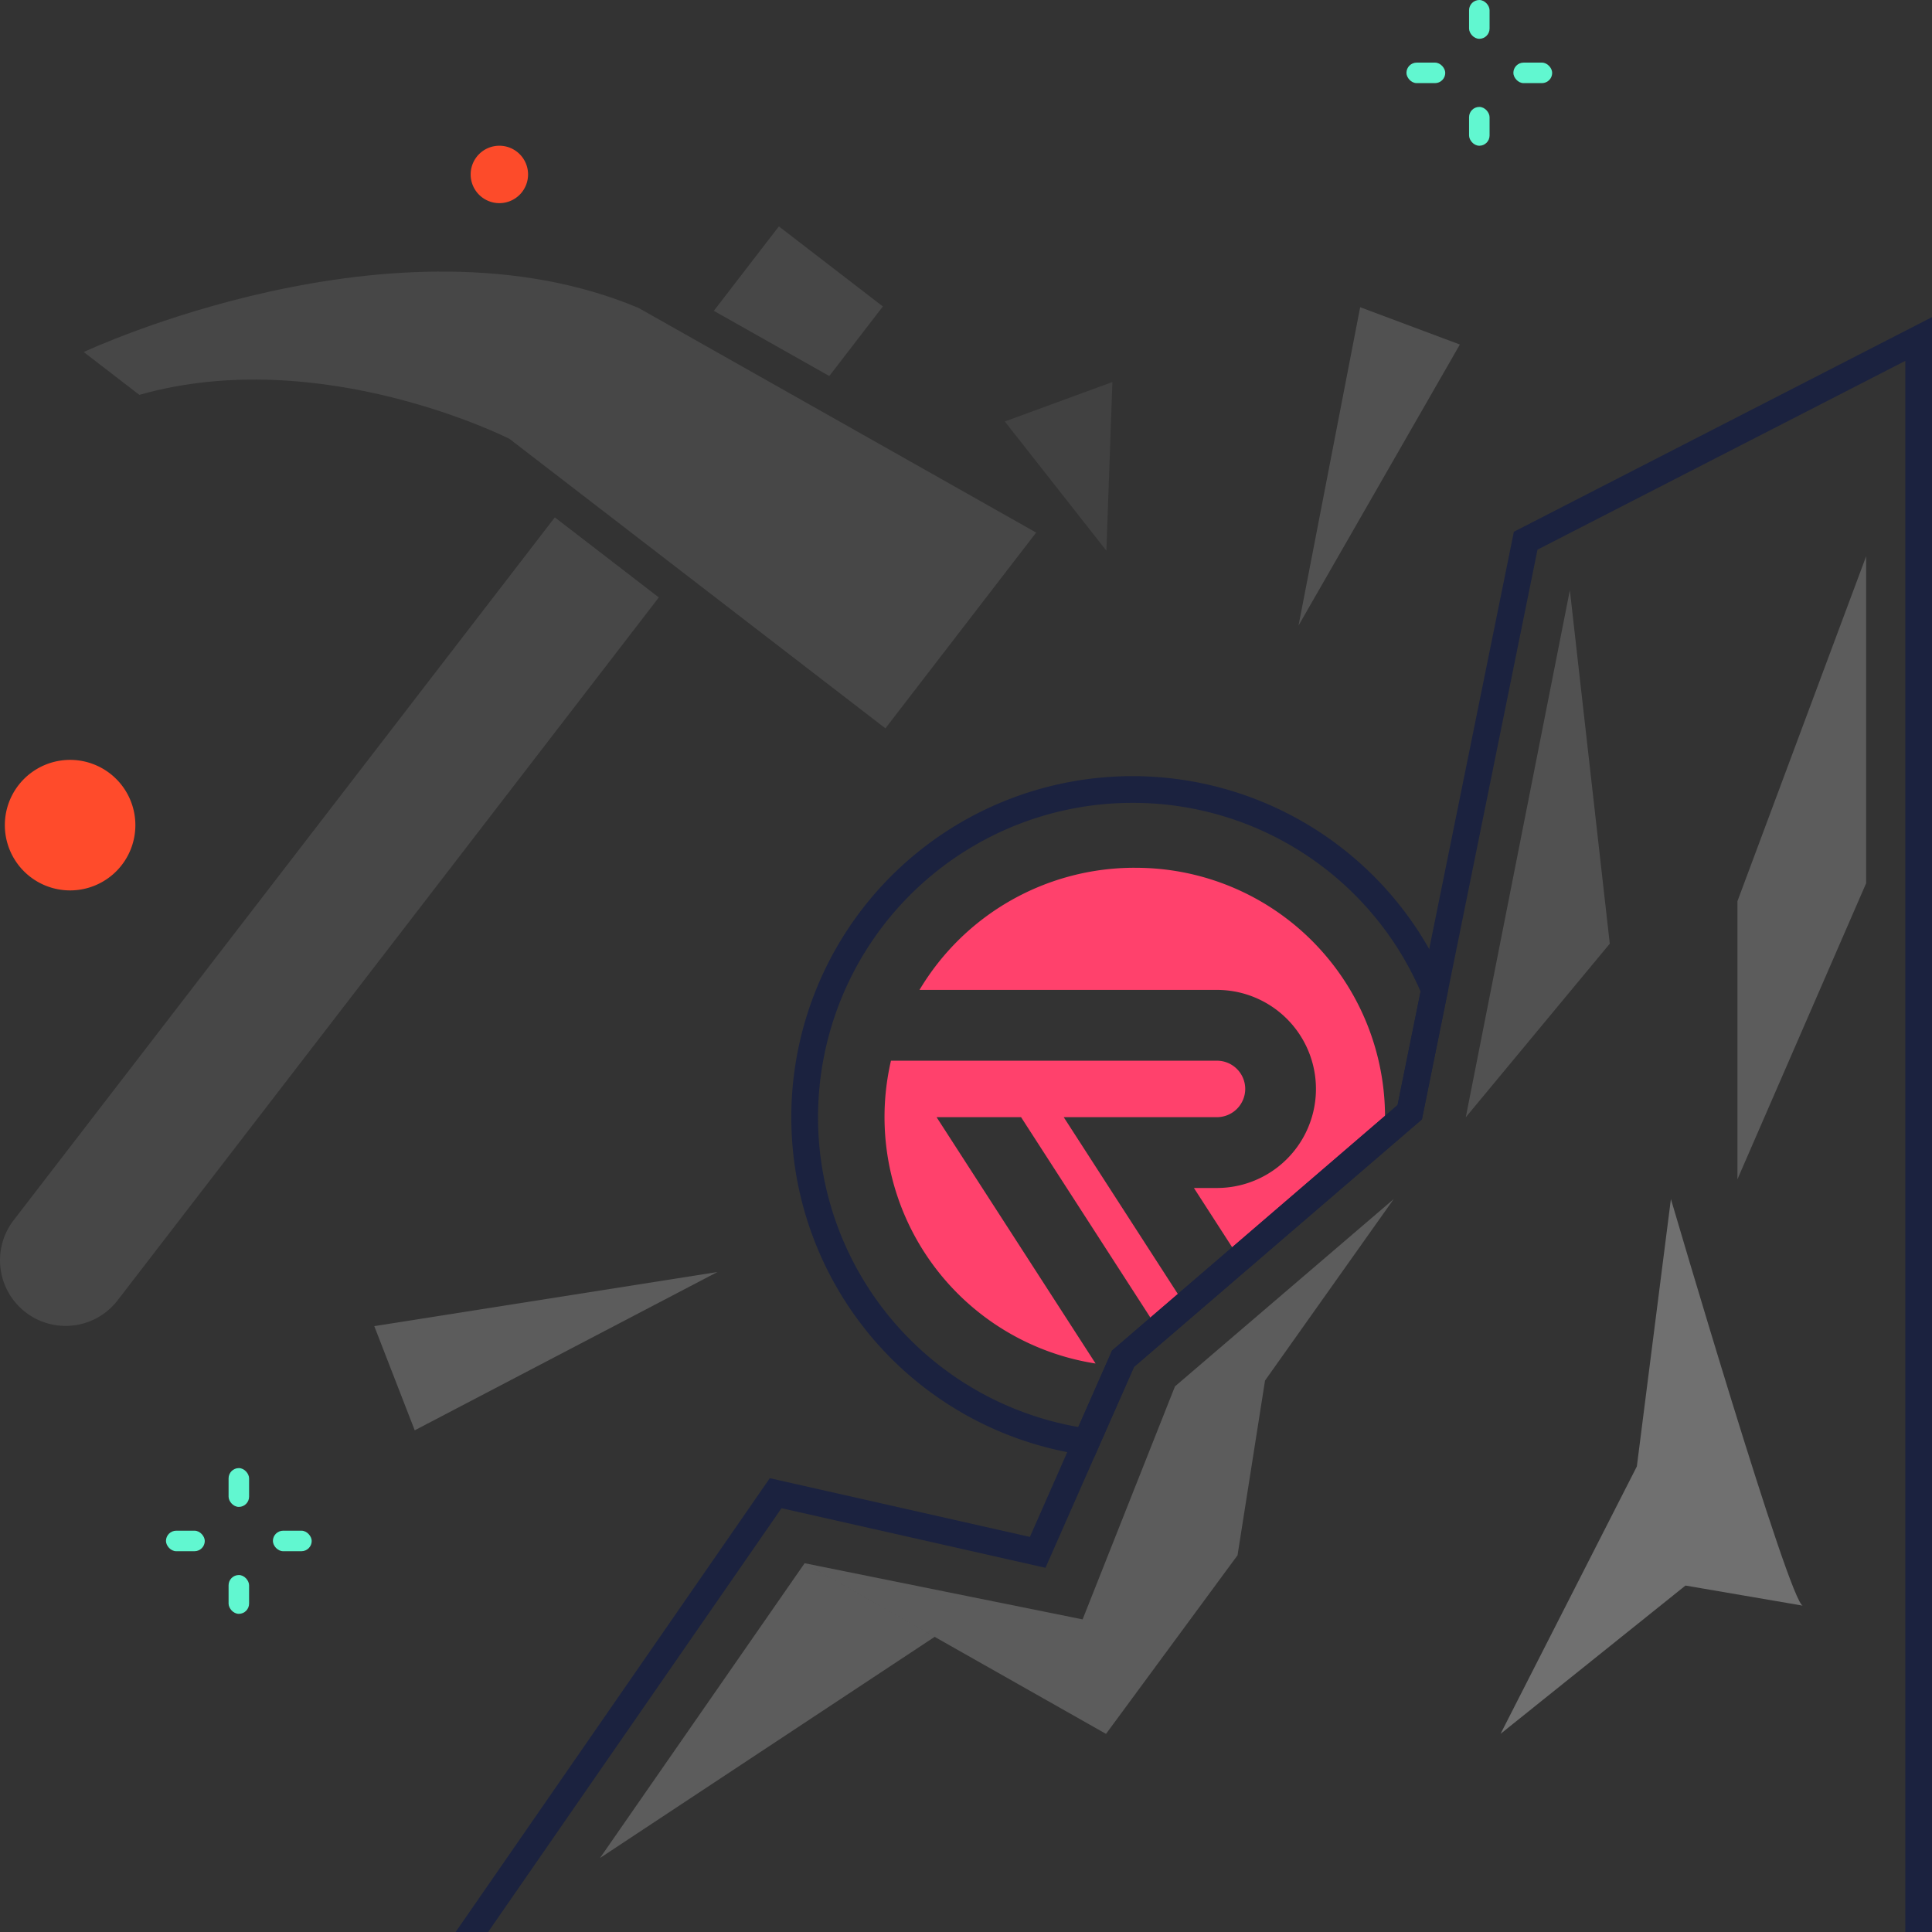 <svg xmlns="http://www.w3.org/2000/svg" xmlns:xlink="http://www.w3.org/1999/xlink" width="300" height="300" viewBox="0 0 300 300">
  <rect x="0" y="0" width="300" height="300" fill="#333333" stroke="none"/>
  <defs>
    <clipPath id="clip-path">
      <path id="Path_2076" data-name="Path 2076" d="M108.619,181.352l7.655-18.558,43.421-36.29-4.951-20.929-8.737-12.64L133,87.129l-15.957-5.708L98.457,83.864,87.126,92.936,71.819,113.85,72.976,141.4s14.08,15.917,14.15,16.417,17.857,13.421,17.857,13.421Z" transform="translate(565.044 47.708)" fill="#fff"/>
    </clipPath>
  </defs>
  <g id="Group_1066" data-name="Group 1066" transform="translate(-506.929)">
    <g id="Group_1007" data-name="Group 1007" transform="translate(725.321)">
      <g id="Group_1000" data-name="Group 1000" transform="translate(9.723)">
        <g id="Group_999" data-name="Group 999">
          <rect id="Rectangle_140" data-name="Rectangle 140" width="3.185" height="6.026" rx="1.592" fill="#61f7d0"/>
        </g>
      </g>
      <g id="Group_1002" data-name="Group 1002" transform="translate(9.723 16.603)">
        <g id="Group_1001" data-name="Group 1001">
          <rect id="Rectangle_141" data-name="Rectangle 141" width="3.185" height="6.027" rx="1.592" fill="#61f7d0"/>
        </g>
      </g>
      <g id="Group_1004" data-name="Group 1004" transform="translate(16.603 9.723)">
        <g id="Group_1003" data-name="Group 1003">
          <rect id="Rectangle_142" data-name="Rectangle 142" width="6.026" height="3.185" rx="1.592" fill="#61f7d0"/>
        </g>
      </g>
      <g id="Group_1006" data-name="Group 1006" transform="translate(0 9.723)">
        <g id="Group_1005" data-name="Group 1005">
          <rect id="Rectangle_143" data-name="Rectangle 143" width="6.026" height="3.185" rx="1.592" fill="#61f7d0"/>
        </g>
      </g>
    </g>
    <g id="Group_1016" data-name="Group 1016" transform="translate(532.701 227.966)">
      <g id="Group_1009" data-name="Group 1009" transform="translate(9.722)">
        <g id="Group_1008" data-name="Group 1008">
          <rect id="Rectangle_144" data-name="Rectangle 144" width="3.185" height="6.026" rx="1.593" fill="#61f7d0"/>
        </g>
      </g>
      <g id="Group_1011" data-name="Group 1011" transform="translate(9.722 16.604)">
        <g id="Group_1010" data-name="Group 1010">
          <rect id="Rectangle_145" data-name="Rectangle 145" width="3.185" height="6.026" rx="1.593" fill="#61f7d0"/>
        </g>
      </g>
      <g id="Group_1013" data-name="Group 1013" transform="translate(16.603 9.721)">
        <g id="Group_1012" data-name="Group 1012">
          <rect id="Rectangle_146" data-name="Rectangle 146" width="6.026" height="3.185" rx="1.593" fill="#61f7d0"/>
        </g>
      </g>
      <g id="Group_1015" data-name="Group 1015" transform="translate(0 9.721)">
        <g id="Group_1014" data-name="Group 1014">
          <rect id="Rectangle_147" data-name="Rectangle 147" width="6.026" height="3.185" rx="1.593" fill="#61f7d0"/>
        </g>
      </g>
    </g>
    <g id="Group_1018" data-name="Group 1018" transform="translate(580.013 22.63)">
      <g id="Group_1017" data-name="Group 1017" transform="translate(0)">
        <path id="Path_1197" data-name="Path 1197" d="M613.288,34.63a4.457,4.457,0,1,1-4.456-4.456A4.457,4.457,0,0,1,613.288,34.63Z" transform="translate(-604.374 -30.174)" fill="#fd4b2a"/>
      </g>
    </g>
    <g id="Group_1020" data-name="Group 1020" transform="translate(507.683 117.994)">
      <g id="Group_1019" data-name="Group 1019">
        <path id="Path_1198" data-name="Path 1198" d="M528.2,167.46a10.134,10.134,0,1,1-10.135-10.135A10.135,10.135,0,0,1,528.2,167.46Z" transform="translate(-507.934 -157.325)" fill="#ff4b2b"/>
      </g>
    </g>
    <g id="Group_1035" data-name="Group 1035" transform="translate(506.929 35.153)" opacity="0.1">
      <g id="Group_1022" data-name="Group 1022" transform="translate(13.004 7.017)">
        <g id="Group_1021" data-name="Group 1021">
          <path id="Path_1199" data-name="Path 1199" d="M610.424,61.878l61.733,34.877-23.407,30.4L590.37,82.2S561.084,67.356,532.9,75.372l-8.636-6.649S572.6,45.963,610.424,61.878Z" transform="translate(-524.267 -56.228)" fill="#fff"/>
        </g>
      </g>
      <g id="Group_1024" data-name="Group 1024" transform="translate(0 45.183)">
        <g id="Group_1023" data-name="Group 1023">
          <path id="Path_1200" data-name="Path 1200" d="M525.194,228.691l84.037-109.143-16.149-12.433L509.046,216.258a10.191,10.191,0,0,0,1.858,14.291h0A10.189,10.189,0,0,0,525.194,228.691Z" transform="translate(-506.929 -107.115)" fill="#fff"/>
        </g>
      </g>
      <g id="Group_1026" data-name="Group 1026" transform="translate(110.846)">
        <g id="Group_1025" data-name="Group 1025">
          <path id="Path_1201" data-name="Path 1201" d="M680.969,59.305,664.821,46.871l-10.1,13.113,17.929,10.122Z" transform="translate(-654.724 -46.871)" fill="#fff"/>
        </g>
      </g>
    </g>
    <g id="Mask_Group_3" data-name="Mask Group 3" clip-path="url(#clip-path)">
      <path id="Path_1" data-name="Path 1" d="M746.068,214.005a4.4,4.4,0,0,1-4.4,4.384H717.883l23.645,36.638a38.746,38.746,0,0,1-5.675,1.471l-24.594-38.11H698.14l24.691,38.254a38.734,38.734,0,0,1-32.313-44.232q.219-1.4.54-2.789H741.67A4.394,4.394,0,0,1,746.068,214.005Zm-17.158-34.342a38.857,38.857,0,0,0-33.421,18.964h46.181a15.379,15.379,0,1,1,0,30.758H738.1l13.292,20.6a38.7,38.7,0,0,0-22.478-70.318Z" transform="translate(-45.78 -44.916)" fill="#ff416c"/>
    </g>
    <g id="Group_1060" data-name="Group 1060" transform="translate(565.044 47.708)">
      <g id="Group_1041" data-name="Group 1041" transform="translate(12.635 1.536)">
        <g id="Group_1040" data-name="Group 1040">
          <path id="Path_1208" data-name="Path 1208" d="M606.307,316.415h-5.044l48.784-70.467,40.387,9.121,12.755-28.938,44.336-38.123,18.059-89.022,64.93-33.327V316.415h-4.147V72.451l-57.114,29.314-17.946,88.462-44.7,38.438-13.753,31.2-40.988-9.256Z" transform="translate(-601.262 -65.66)" fill="#1b223f"/>
        </g>
      </g>
      <g id="Group_1043" data-name="Group 1043" transform="translate(169.493 43.942)" opacity="0.15">
        <g id="Group_1042" data-name="Group 1042">
          <path id="Path_1209" data-name="Path 1209" d="M826.566,122.2l-16.159,81.833,22.357-26.951Z" transform="translate(-810.407 -122.201)" fill="#fff"/>
        </g>
      </g>
      <g id="Group_1045" data-name="Group 1045" transform="translate(66.828 138.479)" opacity="0.2">
        <g id="Group_1044" data-name="Group 1044">
          <path id="Path_1210" data-name="Path 1210" d="M731.026,277.339l-14.344,36.182L673.519,304.8l46.8,26.5,20.422-27.736,4.267-27.128,19.981-28.179Z" transform="translate(-673.519 -248.25)" fill="#fff"/>
        </g>
      </g>
      <g id="Group_1047" data-name="Group 1047" transform="translate(174.885 138.479)" opacity="0.3">
        <g id="Group_1046" data-name="Group 1046">
          <path id="Path_1211" data-name="Path 1211" d="M864.553,311.391c-1.984,0-20.5-63.141-20.5-63.141l-5.289,41.521L817.6,331.294l28.717-23.027Z" transform="translate(-817.596 -248.25)" fill="#fff"/>
        </g>
      </g>
      <g id="Group_1049" data-name="Group 1049" transform="translate(35.049 195.026)" opacity="0.2">
        <g id="Group_1048" data-name="Group 1048" transform="translate(0 0)">
          <path id="Path_1212" data-name="Path 1212" d="M662.926,323.646l-31.779,45.778,51.972-34.345Z" transform="translate(-631.147 -323.646)" fill="#fff"/>
        </g>
      </g>
      <g id="Group_1051" data-name="Group 1051" transform="translate(211.672 38.667)" opacity="0.2">
        <g id="Group_1050" data-name="Group 1050">
          <path id="Path_1213" data-name="Path 1213" d="M866.644,211.911V168.735l19.988-53.568v50.771Z" transform="translate(-866.644 -115.167)" fill="#fff"/>
        </g>
      </g>
      <g id="Group_1053" data-name="Group 1053" transform="translate(64.76 72.812)">
        <g id="Group_1052" data-name="Group 1052">
          <path id="Path_1214" data-name="Path 1214" d="M717.843,266.326l-1.553-.218A52.97,52.97,0,1,1,772.547,193.1l.247.589-4.108,20.3-44.708,38.438Zm5.881-101.485a48.824,48.824,0,0,0-8.4,96.918l5.237-11.869,44.34-38.123,3.571-17.641A48.7,48.7,0,0,0,723.724,164.841Z" transform="translate(-670.762 -160.694)" fill="#1b223f"/>
        </g>
      </g>
      <g id="Group_1055" data-name="Group 1055" transform="translate(0 149.811)" opacity="0.2">
        <g id="Group_1054" data-name="Group 1054" transform="translate(0 0)">
          <path id="Path_1215" data-name="Path 1215" d="M637.7,263.36l-53.282,8.4,6.281,16.179Z" transform="translate(-584.416 -263.36)" fill="#fff"/>
        </g>
      </g>
      <g id="Group_1057" data-name="Group 1057" transform="translate(143.523)" opacity="0.15">
        <g id="Group_1056" data-name="Group 1056">
          <path id="Path_1216" data-name="Path 1216" d="M775.78,113.029,800.827,69.4l-15.479-5.792Z" transform="translate(-775.78 -63.611)" fill="#fff"/>
        </g>
      </g>
      <g id="Group_1059" data-name="Group 1059" transform="translate(97.908 11.606)" opacity="0.07">
        <g id="Group_1058" data-name="Group 1058">
          <path id="Path_1217" data-name="Path 1217" d="M730.737,105.29l.935-26.2L714.96,85.215Z" transform="translate(-714.96 -79.085)" fill="#fff"/>
        </g>
      </g>
    </g>
  </g>
</svg>
